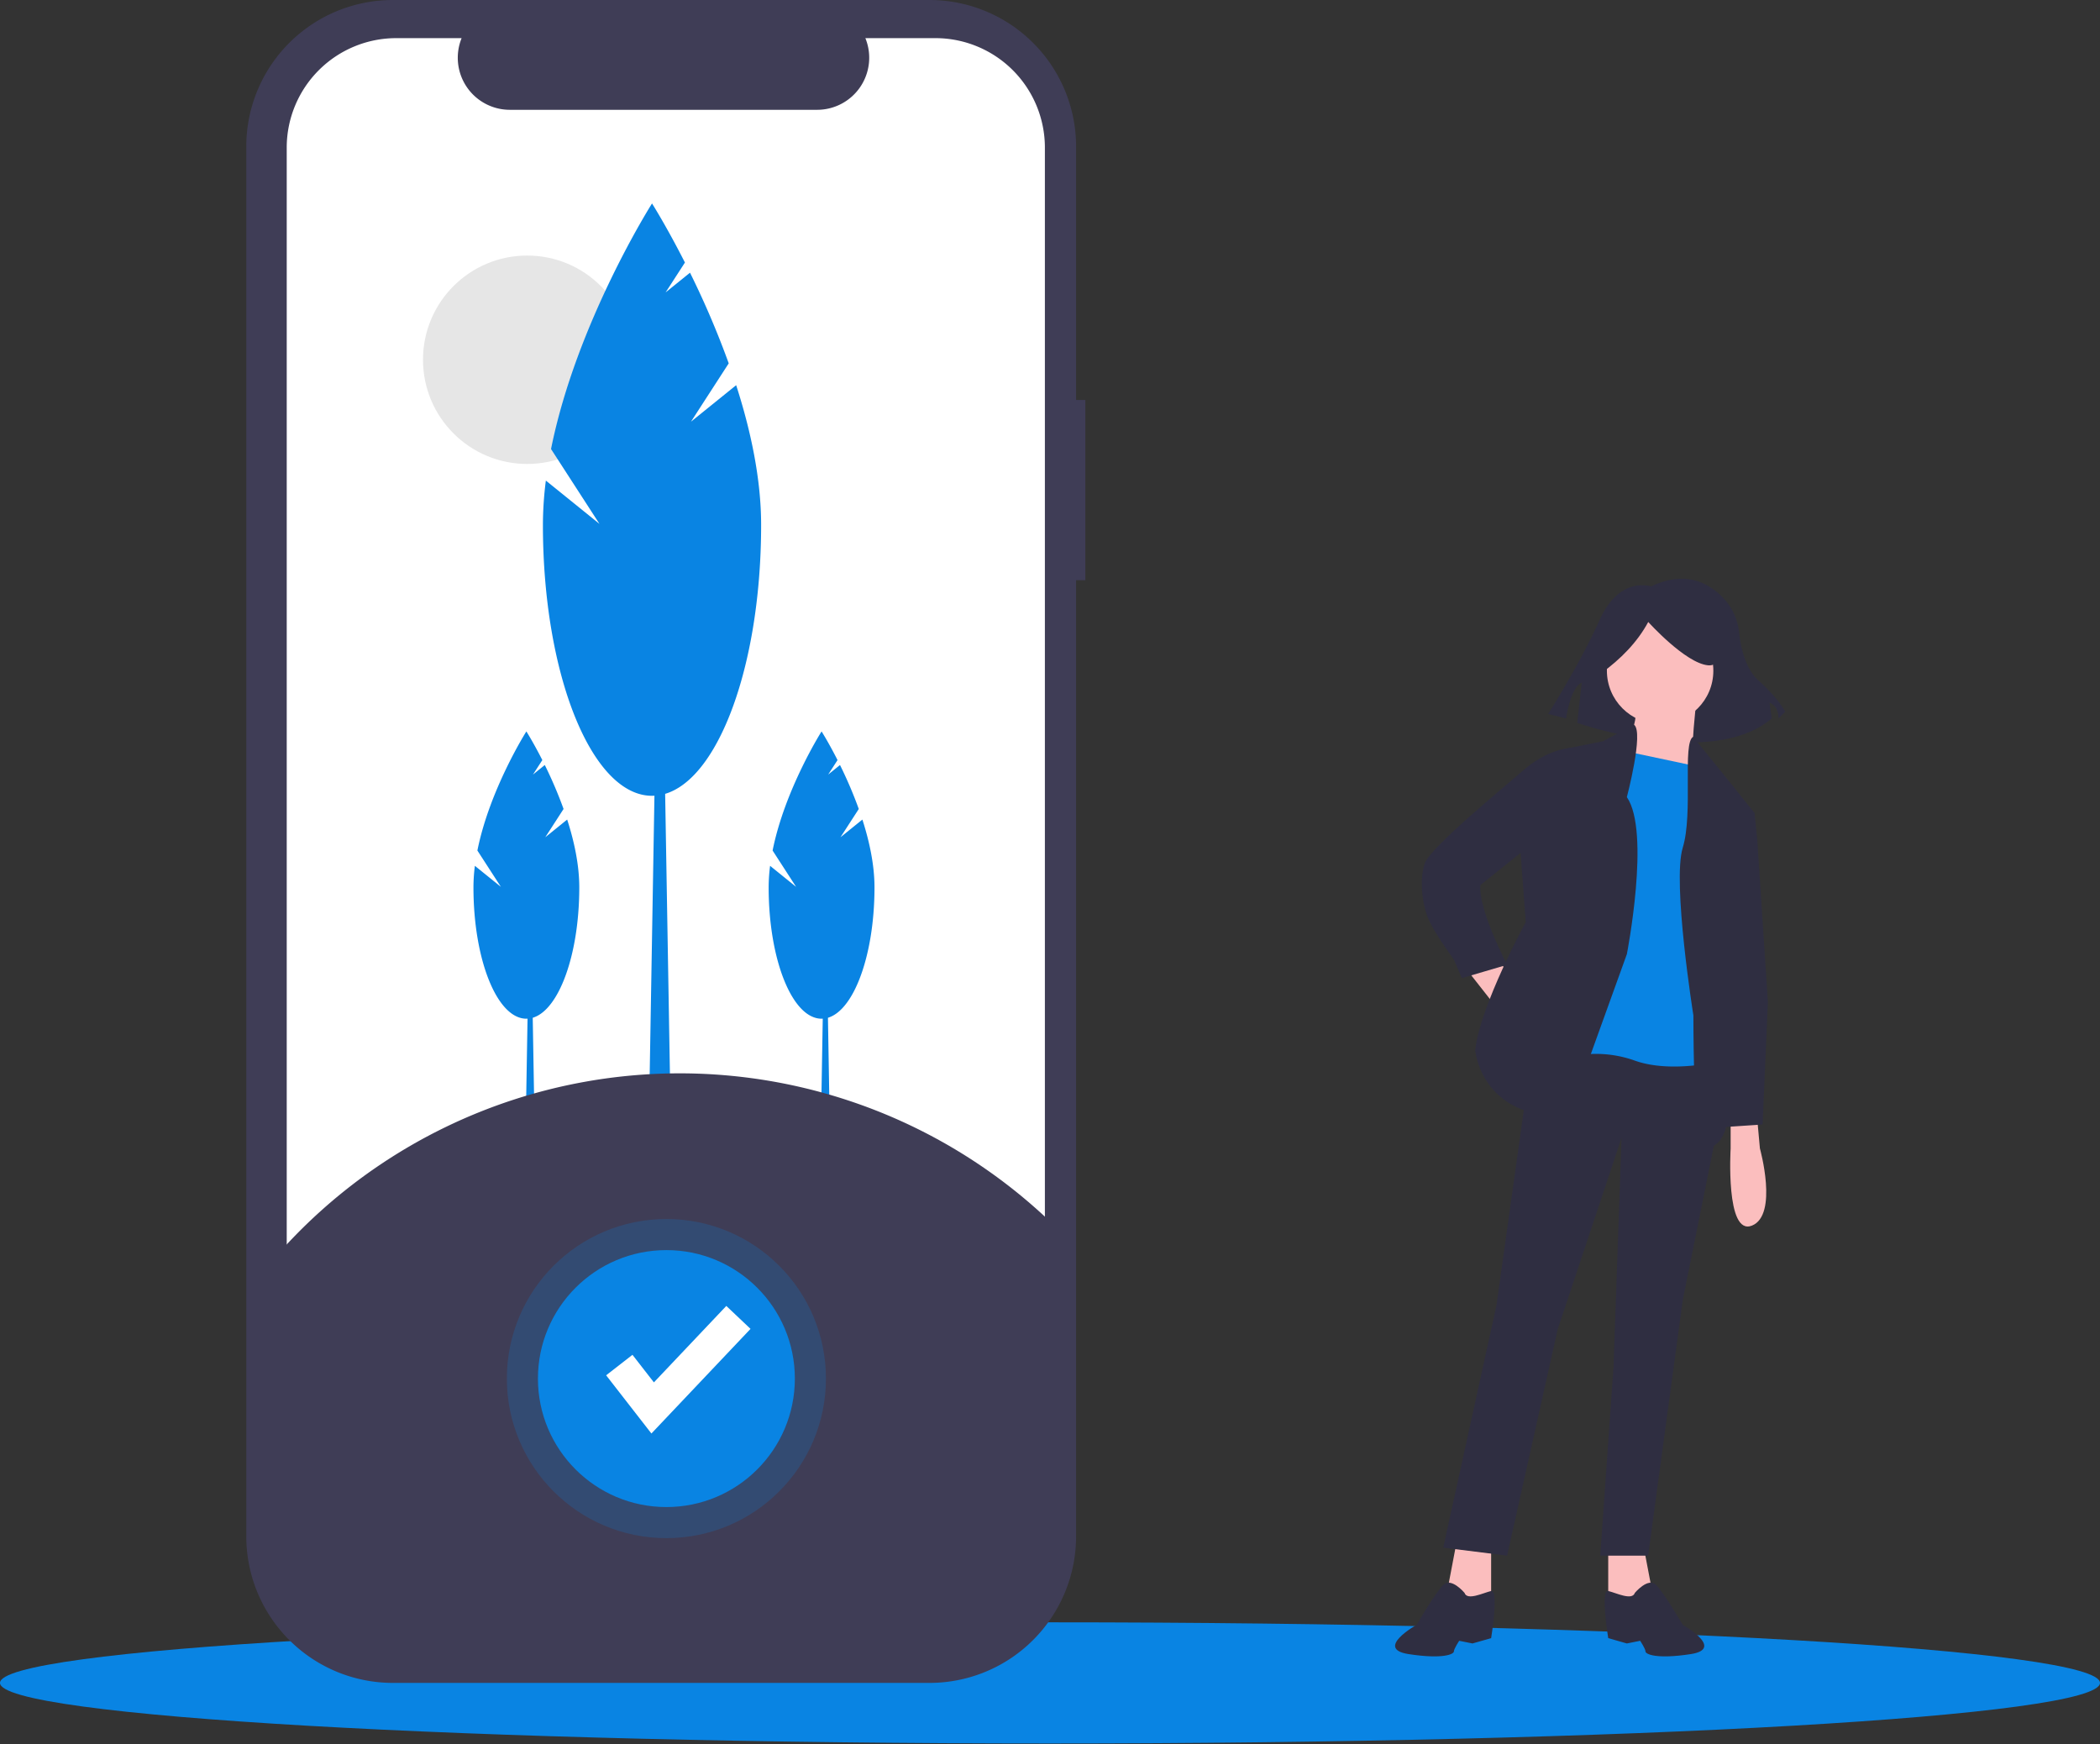 <svg width="832" height="691" fill="none" xmlns="http://www.w3.org/2000/svg"><rect width="100%" height="100%" fill="#333333" stroke="none"/><g clip-path="url(#clip0)"><path d="M416 690.689c229.75 0 416-10.745 416-24 0-13.254-186.25-24-416-24s-416 10.746-416 24c0 13.255 186.25 24 416 24z" fill="#0984E3"/><path d="M654.124 232.333s-12.402-4.43-20.375 13.288c-7.973 17.717-20.375 37.206-20.375 37.206l7.087 1.772s1.772-12.402 6.201-14.174l-1.772 15.946s53.152 18.603 77.071-1.772l-.886-6.201s3.543.886 3.543 6.201l2.658-2.658s-2.658-5.315-10.63-12.402c-5.233-4.651-7.032-13.501-7.65-19.034a23.029 23.029 0 00-5.303-12.543c-5.298-6.141-14.952-12.667-29.569-5.629z" fill="#2F2E41"/><path d="M581.286 384.321l11.598 14.761 7.38-8.435-6.326-10.543-12.652 4.217zM577.069 610.998l-4.217 22.14 10.543 5.272 7.38-5.272v-22.14h-13.706zM650.87 610.998l4.218 22.14-10.543 5.272-7.381-5.272v-22.14h13.706z" fill="#FBBEBE"/><path d="M607.644 411.733l-14.76 105.431-21.087 95.942 25.304 3.163 20.032-89.616 25.303-75.91-3.163 90.67-5.271 74.856h18.977l13.706-101.213 15.156-75.251-.396-28.072h-73.801zM580.232 631.03s-5.272-6.326-8.435-3.163c-3.163 3.163-10.543 15.814-10.543 15.814s-16.869 9.489-3.163 11.598c13.706 2.108 17.924 0 17.924-1.055 0-1.054 2.108-4.217 2.108-4.217l5.272 1.054 7.38-2.108s3.163-19.426 0-18.675c-3.163.752-9.489 3.915-10.543.752zM647.708 631.03s5.271-6.326 8.434-3.163c3.163 3.163 10.543 15.814 10.543 15.814s16.869 9.489 3.163 11.598c-13.706 2.108-17.923 0-17.923-1.055 0-1.054-2.109-4.217-2.109-4.217l-5.271 1.054-7.381-2.108s-3.162-19.426 0-18.675c3.163.752 9.489 3.915 10.544.752z" fill="#2F2E41"/><path d="M657.724 286.798c11.645 0 21.086-9.441 21.086-21.086 0-11.646-9.441-21.087-21.086-21.087-11.646 0-21.087 9.441-21.087 21.087 0 11.645 9.441 21.086 21.087 21.086z" fill="#FBBEBE"/><path d="M671.957 278.89s-2.109 17.924-1.055 22.141c1.055 4.217 3.163 10.543 3.163 10.543l-33.738-6.326s9.489-20.032 7.381-23.195c-2.109-3.163 24.249-3.163 24.249-3.163z" fill="#FBBEBE"/><path d="M675.12 304.194l-34.793-7.38-20.031 122.3a45.671 45.671 0 0127.412 1.054c14.76 5.271 34.792 0 34.792 0l-4.217-114.92-3.163-1.054z" fill="#0984E3"/><path d="M647.414 287.127l-12.358 6.524-15.815 3.163-16.869 40.063 2.109 28.467s-17.923 32.683-20.032 50.607c0 0 2.109 27.412 36.901 26.357l23.195-64.313s9.488-48.498 0-62.204c0 0 6.792-25.698 2.869-28.664z" fill="#2F2E41"/><path d="M625.567 296.814l-3.414-.583-2.912.583s-7.38 1.054-15.814 8.434c-8.435 7.38-36.901 30.575-39.01 36.901-2.109 6.326-1.054 16.869 2.109 23.195 3.163 6.326 9.489 14.76 9.489 14.76l3.162 7.38 17.924-5.271s-11.598-22.141-10.543-31.63l21.086-16.868 17.923-36.901zM670.789 291.894l15.928 19.68 8.434 10.543-10.543 35.847-5.271 30.575s12.651 48.498 2.108 63.258c0 0-6.325 7.38-8.434-1.054-2.109-8.435-2.109-48.498-2.109-48.498s-8.434-52.716-4.217-66.422c4.217-13.706-.226-41.469 4.104-43.929z" fill="#2F2E41"/><path d="M685.663 444.417v10.543s-2.109 34.792 8.434 30.575c10.543-4.217 3.163-30.575 3.163-30.575l-1.054-11.597-10.543 1.054z" fill="#FBBEBE"/><path d="M634.218 266.836c8.019-5.804 14.51-12.488 18.804-20.439 0 0 14.716 16.351 23.71 17.169 8.993.817.817-19.622.817-19.622l-16.351-4.088-15.534 1.635-12.263 8.176.817 17.169zM686.717 318.954l8.434 3.163 1.055 10.543 4.217 64.313-2.109 48.498-15.814 1.055-5.272-53.77-2.108-59.041 11.597-14.761z" fill="#2F2E41"/><path d="M430 158.43h-3.663V58.08a58.076 58.076 0 00-35.854-53.659A58.08 58.08 0 00368.257 0H155.651a58.08 58.08 0 00-58.08 58.08V608.61a58.086 58.086 0 0017.011 41.069 58.076 58.076 0 0041.069 17.011h212.606a58.077 58.077 0 0053.659-35.853 58.078 58.078 0 004.421-22.227V229.861H430V158.43z" fill="#3F3D56"/><path d="M413.975 58.485v549.72a43.376 43.376 0 01-43.376 43.375H156.974a43.376 43.376 0 01-43.376-43.375V58.485a43.378 43.378 0 0143.376-43.375h25.915a20.625 20.625 0 001.986 19.273 20.611 20.611 0 0017.096 9.116H323.77a20.618 20.618 0 0019.082-28.39h27.747a43.376 43.376 0 0143.376 43.376z" fill="#fff"/><path d="M212.286 474.693h-4.493l1.498-87.756h1.497l1.498 87.756z" fill="#0984E3"/><path d="M216.029 331.687l7.252-11.208a167.847 167.847 0 00-7.44-17.416l-4.689 3.788 3.713-5.739c-3.539-6.965-6.323-11.354-6.323-11.354s-14.544 22.919-19.403 47.185l9.306 14.382-10.302-8.321a67.877 67.877 0 00-.565 8.524c0 28.739 9.386 52.036 20.964 52.036s20.964-23.297 20.964-52.036c0-8.909-2.015-18.23-4.796-26.853l-8.681 7.012zM329.245 474.693h-4.493l1.498-87.756h1.497l1.498 87.756z" fill="#0984E3"/><path d="M332.988 331.687l7.252-11.208a167.847 167.847 0 00-7.44-17.416l-4.689 3.788 3.713-5.739c-3.539-6.965-6.323-11.354-6.323-11.354s-14.544 22.919-19.403 47.185l9.306 14.382-10.302-8.321a67.877 67.877 0 00-.565 8.524c0 28.739 9.386 52.036 20.964 52.036s20.964-23.297 20.964-52.036c0-8.909-2.015-18.23-4.796-26.853l-8.681 7.012z" fill="#0984E3"/><path d="M208.867 183.797c22.798 0 41.279-18.481 41.279-41.279 0-22.798-18.481-41.28-41.279-41.28-22.798 0-41.28 18.482-41.28 41.28 0 22.798 18.482 41.279 41.28 41.279z" fill="#E6E6E6"/><path d="M266.043 461.916h-9.263l3.088-180.945h3.087l3.088 180.945z" fill="#0984E3"/><path d="M273.762 167.051l14.953-23.109a346.6 346.6 0 00-15.341-35.911l-9.669 7.81 7.656-11.832c-7.296-14.362-13.037-23.41-13.037-23.41s-29.988 47.256-40.007 97.29l19.188 29.654-21.242-17.157a139.96 139.96 0 00-1.165 17.576c0 59.256 19.353 107.294 43.226 107.294 23.873 0 43.226-48.038 43.226-107.294 0-18.371-4.156-37.59-9.889-55.368l-17.899 14.457z" fill="#0984E3"/><path d="M420.206 487.997v123.009a45.173 45.173 0 01-45.175 45.175H152.542a45.173 45.173 0 01-45.175-45.175V499.99a212.728 212.728 0 01312.839-11.993z" fill="#3F3D56"/><path opacity=".2" d="M264.02 609.338c34.909 0 63.208-28.299 63.208-63.208s-28.299-63.208-63.208-63.208-63.208 28.299-63.208 63.208 28.299 63.208 63.208 63.208z" fill="#0984E3"/><path d="M264.02 597.025c28.108 0 50.895-22.786 50.895-50.895 0-28.108-22.787-50.895-50.895-50.895-28.109 0-50.895 22.787-50.895 50.895 0 28.109 22.786 50.895 50.895 50.895z" fill="#0984E3"/><path d="M258.084 567.89l-17.937-23.061 10.431-8.113 8.492 10.919 28.689-30.284 9.594 9.088-39.269 41.451z" fill="#fff"/></g><defs><clipPath id="clip0"><path fill="#fff" d="M0 0h832v690.689H0z"/></clipPath></defs></svg>